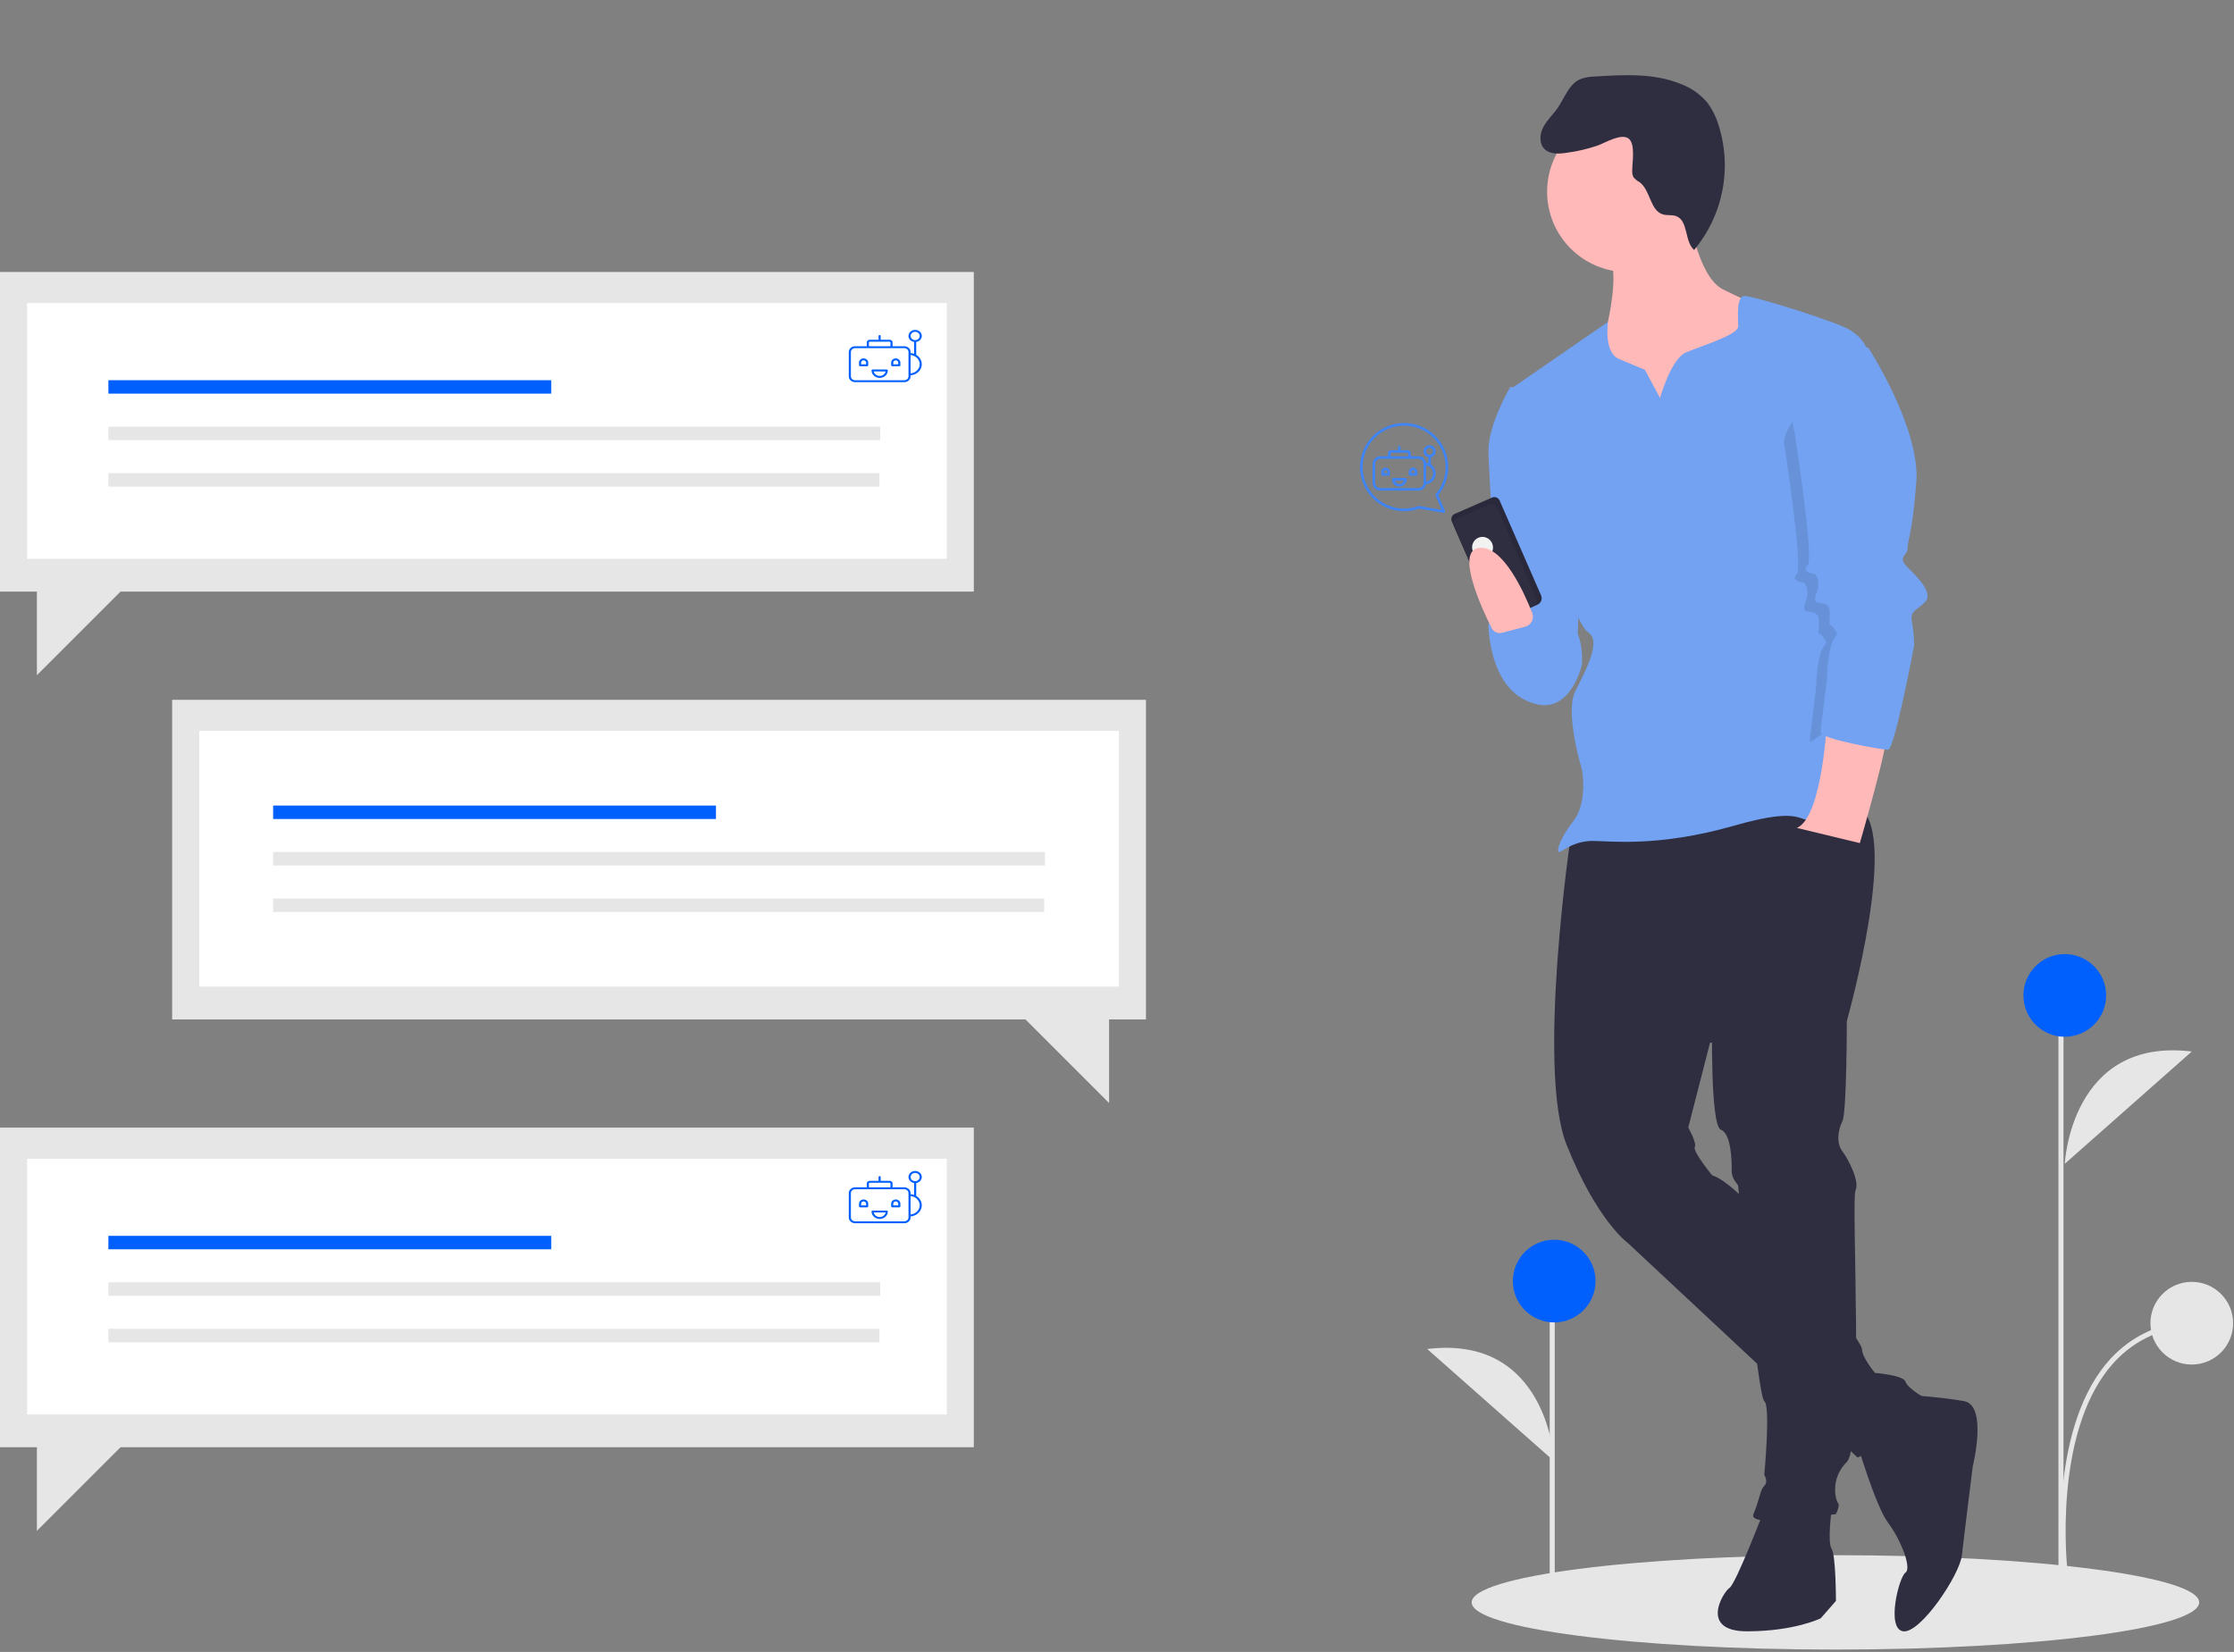 <svg width="887" height="656" viewBox="0 0 887 656" fill="none" xmlns="http://www.w3.org/2000/svg">
<rect x="0" y="0" width="887" height="656" fill="#808080" stroke="none"/>
<g clip-path="url(#clip0)">
<path d="M728.747 655.061C808.508 655.061 873.168 646.67 873.168 636.32C873.168 625.969 808.508 617.578 728.747 617.578C648.985 617.578 584.326 625.969 584.326 636.32C584.326 646.67 648.985 655.061 728.747 655.061Z" fill="#E6E6E6"/>
<path d="M736.713 571.065C736.713 571.065 744.473 597.795 749.647 604.693C754.82 611.591 759.132 622.8 756.545 624.525C753.958 626.249 748.784 646.943 755.682 647.806C762.581 648.668 778.101 625.387 778.964 617.627C779.826 609.866 783.275 582.274 783.275 582.274C783.275 582.274 789.311 558.131 779.826 556.406C770.341 554.682 755.683 553.819 755.683 553.819L736.713 571.065Z" fill="#2F2E41"/>
<path d="M700.498 599.519C700.498 599.519 689.289 628.836 686.702 630.56C684.115 632.285 674.63 647.806 693.6 647.806C712.57 647.806 722.917 642.632 722.917 642.632L728.952 635.734C728.952 635.734 728.952 617.627 727.228 615.04C725.503 612.453 727.228 599.519 727.228 599.519H700.498Z" fill="#2F2E41"/>
<path d="M623.757 331.357C623.757 331.357 609.961 424.481 622.032 454.66C634.104 484.839 646.176 493.461 646.176 493.461L737.575 578.825C737.575 578.825 766.03 564.167 763.443 554.682C763.443 554.682 757.407 551.233 756.545 548.646C755.682 546.059 744.473 545.197 744.473 545.197C744.473 545.197 739.3 539.161 739.3 535.712C739.3 532.263 694.462 471.043 679.804 466.731C679.804 466.731 672.043 457.246 672.906 455.522C673.768 453.797 670.319 447.762 670.319 447.762L678.941 414.133L733.264 405.511C733.264 405.511 755.682 326.183 736.713 320.147C717.743 314.111 623.757 331.357 623.757 331.357Z" fill="#2F2E41"/>
<path d="M731.539 391.715L733.264 405.511C733.264 405.511 733.264 441.726 731.539 445.175C729.815 448.624 728.952 453.797 731.539 457.246C734.126 460.695 738.437 469.318 736.713 472.767C734.988 476.216 740.162 573.651 733.264 580.549C726.366 587.448 728.953 596.07 729.815 596.932C730.677 597.795 728.953 601.244 728.953 601.244C728.953 601.244 693.6 607.279 696.187 601.244C698.774 595.208 698.773 591.759 700.498 590.034C702.223 588.31 700.498 585.723 700.498 585.723C700.498 585.723 703.085 558.131 700.498 556.406C697.911 554.682 690.151 471.905 690.151 471.043C690.151 470.18 687.564 468.456 687.564 465.007C687.564 461.558 687.564 450.348 683.253 448.624C678.941 446.899 679.804 404.649 679.804 404.649L731.539 391.715Z" fill="#2F2E41"/>
<path d="M670.319 83.888C670.319 83.888 673.768 109.756 684.115 114.93C694.462 120.103 701.36 122.69 701.36 122.69L692.738 152.869L689.289 178.737H649.625L628.068 161.492L634.966 133.037L638.415 127.864C638.415 127.864 642.727 108.894 639.277 102.858C635.828 96.822 670.319 83.888 670.319 83.888Z" fill="#FFB9B9"/>
<path d="M653.074 146.833L659.109 158.043C659.109 158.043 663.421 142.522 669.457 139.935C675.492 137.348 690.151 133.037 690.151 129.588C690.151 126.139 689.289 117.516 692.738 117.516C696.187 117.516 729.815 127.864 734.988 131.313C740.162 134.762 741.024 138.211 741.024 138.211L731.539 237.37C731.539 237.37 745.335 283.932 741.024 302.04C736.713 320.147 733.264 322.734 722.917 325.321C712.57 327.908 718.605 319.285 688.426 327.908C658.247 336.53 639.278 333.943 632.379 333.943C625.481 333.943 621.17 337.392 619.446 338.255C617.721 339.117 618.583 333.943 624.619 326.183C630.655 318.423 628.068 305.489 628.068 305.489C628.068 305.489 621.17 283.07 625.481 274.448C629.793 265.825 635.828 254.616 630.655 251.167C625.481 247.718 618.583 221.85 618.583 221.85L599.614 154.593L638.415 127.864C638.415 127.864 636.691 139.935 642.727 142.522C648.762 145.109 653.074 146.833 653.074 146.833Z" fill="#72A2F1"/>
<path d="M604.787 153.731H599.614C599.614 153.731 590.991 168.39 590.991 178.737C590.991 189.084 595.302 247.717 595.302 247.717L620.308 273.585L626.344 253.753L628.068 209.778L604.787 153.731Z" fill="#72A2F1"/>
<path d="M618.583 245.131C618.583 245.131 590.129 237.37 590.991 249.442C591.853 261.514 596.165 276.172 609.961 279.621C623.757 283.07 628.068 264.1 628.068 264.1C628.068 264.1 629.793 246.855 618.583 245.131Z" fill="#72A2F1"/>
<path d="M725.503 284.795C725.503 284.795 723.779 324.459 713.432 328.77L738.437 334.806C738.437 334.806 750.509 293.417 748.784 291.693C747.06 289.968 725.503 284.795 725.503 284.795Z" fill="#FFB9B9"/>
<path d="M577.608 204.058L592.416 197.589C592.969 197.348 593.596 197.336 594.158 197.556C594.719 197.776 595.171 198.211 595.412 198.764L611.875 236.448C612.17 237.124 612.185 237.889 611.916 238.575C611.647 239.262 611.116 239.813 610.441 240.108L596.556 246.174C595.881 246.469 595.115 246.483 594.429 246.214C593.743 245.945 593.191 245.415 592.896 244.739L576.434 207.055C576.314 206.781 576.25 206.486 576.244 206.187C576.238 205.888 576.291 205.591 576.4 205.313C576.509 205.035 576.672 204.781 576.879 204.566C577.087 204.35 577.334 204.178 577.608 204.058V204.058Z" fill="#2F2E41"/>
<path opacity="0.1" d="M577.608 204.058L592.416 197.589C592.969 197.348 593.596 197.336 594.158 197.556C594.719 197.776 595.171 198.211 595.412 198.764L611.875 236.448C612.17 237.124 612.185 237.889 611.916 238.575C611.647 239.262 611.116 239.813 610.441 240.108L596.556 246.174C595.881 246.469 595.115 246.483 594.429 246.214C593.743 245.945 593.191 245.415 592.896 244.739L576.434 207.055C576.314 206.781 576.25 206.486 576.244 206.187C576.238 205.888 576.291 205.591 576.4 205.313C576.509 205.035 576.672 204.781 576.879 204.566C577.087 204.35 577.334 204.178 577.608 204.058V204.058Z" fill="black"/>
<path d="M578.448 205.982L591.359 200.342C591.912 200.1 592.538 200.088 593.1 200.309C593.662 200.529 594.113 200.963 594.355 201.516L609.977 237.278C610.272 237.953 610.287 238.718 610.018 239.404C609.749 240.091 609.218 240.642 608.543 240.937L596.556 246.174C595.881 246.469 595.115 246.483 594.429 246.214C593.743 245.945 593.191 245.415 592.896 244.739L577.274 208.978C577.032 208.425 577.02 207.799 577.241 207.237C577.461 206.675 577.895 206.223 578.448 205.982V205.982Z" fill="#2F2E41"/>
<path d="M590.321 221.236C592.418 220.32 593.365 217.856 592.437 215.731C591.508 213.606 589.057 212.626 586.96 213.542C584.864 214.458 583.917 216.923 584.845 219.047C585.773 221.172 588.225 222.152 590.321 221.236Z" fill="#F2F2F2"/>
<path opacity="0.1" d="M731.97 149.851L737.575 141.66C737.575 141.66 758.269 173.563 756.545 195.12C754.82 216.676 753.096 217.538 753.096 220.987C753.096 224.436 748.784 224.436 753.096 228.748C757.407 233.059 763.443 239.095 759.994 242.544C756.545 245.993 753.958 245.993 754.82 250.304C755.372 253.436 755.66 256.609 755.682 259.789C755.682 259.789 748.353 274.016 745.766 274.016C743.18 274.016 718.605 296.866 718.605 294.279C718.605 291.693 721.192 273.585 721.192 270.998C721.192 268.412 722.054 259.789 723.779 257.202C725.503 254.616 725.503 255.478 723.779 252.891C722.054 250.304 722.054 252.891 722.054 250.304C722.054 247.717 722.917 244.268 720.33 243.406C717.743 242.544 715.156 243.406 716.881 239.095C718.605 234.784 716.881 231.335 716.019 231.335C715.156 231.335 710.845 230.472 713.432 227.886C716.019 225.299 708.258 175.288 708.258 175.288C708.258 175.288 709.552 162.785 731.97 149.851Z" fill="black"/>
<path d="M727.228 131.313L741.886 138.211C741.886 138.211 762.581 170.114 760.856 191.671C759.132 213.227 757.407 214.089 757.407 217.538C757.407 220.987 753.096 220.987 757.407 225.299C761.718 229.61 767.754 235.646 764.305 239.095C760.856 242.544 758.269 242.544 759.132 246.855C759.683 249.987 759.971 253.16 759.994 256.34C759.994 256.34 752.234 297.729 749.647 297.729C747.06 297.729 722.917 293.417 722.917 290.83C722.917 288.244 725.503 270.136 725.503 267.549C725.503 264.963 726.366 256.34 728.09 253.753C729.815 251.167 729.815 252.029 728.09 249.442C726.366 246.855 726.366 249.442 726.366 246.855C726.366 244.268 727.228 240.819 724.641 239.957C722.054 239.095 719.468 239.957 721.192 235.646C722.917 231.335 721.192 227.886 720.33 227.886C719.468 227.886 715.156 227.023 717.743 224.437C720.33 221.85 712.57 171.839 712.57 171.839C712.57 171.839 704.809 144.246 727.228 131.313Z" fill="#72A2F1"/>
<path d="M596.389 251.289C595.586 251.502 594.734 251.431 593.977 251.089C593.22 250.748 592.604 250.156 592.232 249.413C588.27 241.491 577.534 218.253 587.542 217.538C596.775 216.879 604.999 234.883 608.356 243.387C608.57 243.927 608.667 244.506 608.64 245.086C608.613 245.667 608.464 246.235 608.201 246.753C607.939 247.271 607.57 247.728 607.118 248.093C606.666 248.458 606.142 248.723 605.58 248.87L596.389 251.289Z" fill="#FFB9B9"/>
<path d="M646.176 108.032C663.795 108.032 678.079 93.748 678.079 76.128C678.079 58.508 663.795 44.224 646.176 44.224C628.556 44.224 614.272 58.508 614.272 76.128C614.272 93.748 628.556 108.032 646.176 108.032Z" fill="#FFB9B9"/>
<path d="M634.452 57.754C630.472 59.127 626.363 60.097 622.188 60.649C619.046 61.139 615.369 61.391 613.16 59.102C610.993 56.856 611.344 53.111 612.822 50.362C614.3 47.613 616.668 45.459 618.445 42.892C621.238 38.857 622.887 33.507 627.355 31.474C629.206 30.765 631.171 30.398 633.154 30.39C644.746 29.651 656.813 28.985 667.549 33.422C671.583 34.959 675.157 37.502 677.931 40.809C679.748 43.244 681.151 45.963 682.081 48.855C684.95 57.367 685.588 66.472 683.934 75.3C682.28 84.128 678.389 92.385 672.633 99.28C668.721 95.755 670.422 87.609 665.472 85.813C663.847 85.224 662.011 85.634 660.348 85.167C655.119 83.701 655.382 75.621 651.029 72.374C650.078 71.862 649.236 71.171 648.55 70.337C648.167 69.538 648.001 68.652 648.068 67.768C648.036 64.741 649.458 57.052 646.57 54.977C643.631 52.865 637.277 56.734 634.452 57.754Z" fill="#2F2E41"/>
<path d="M617.085 580.278C617.085 580.278 614.74 529.836 566.66 535.699Z" fill="#E6E6E6"/>
<path d="M819.811 462.149C819.811 462.149 822.157 411.706 870.236 417.569Z" fill="#E6E6E6"/>
<path d="M818.818 623.077C818.757 622.545 813.046 569.648 836.17 541.654C844.705 531.322 856.14 525.536 870.159 524.458L870.313 526.452C856.858 527.487 845.89 533.029 837.715 542.923C815.132 570.258 820.746 622.328 820.804 622.85L818.818 623.077Z" fill="#E6E6E6"/>
<path d="M68.348 277.893H455V404.824H440.354V438.021L407.157 404.824H68.348V277.893Z" fill="#E6E6E6"/>
<path d="M444.26 290.253H79.088V391.799H444.26V290.253Z" fill="white"/>
<path d="M284.274 319.9H108.453V325.236H284.274V319.9Z" fill="#0060FE"/>
<path d="M414.894 338.358H108.453V343.694H414.894V338.358Z" fill="#E6E6E6"/>
<path d="M414.594 356.816H108.453V362.152H414.594V356.816Z" fill="#E6E6E6"/>
<path d="M386.652 447.785H0V574.717H14.646V607.914L47.843 574.717H386.652V447.785Z" fill="#E6E6E6"/>
<path d="M375.912 460.146H10.74V561.691H375.912V460.146Z" fill="white"/>
<path d="M218.856 490.769H43.035V496.105H218.856V490.769Z" fill="#0060FE"/>
<path d="M349.476 509.227H43.035V514.563H349.476V509.227Z" fill="#E6E6E6"/>
<path d="M349.176 527.685H43.035V533.021H349.176V527.685Z" fill="#E6E6E6"/>
<path d="M386.652 108H0V234.931H14.646V268.129L47.843 234.931H386.652V108Z" fill="#E6E6E6"/>
<path d="M375.912 120.361H10.74V221.906H375.912V120.361Z" fill="white"/>
<path d="M218.856 150.984H43.035V156.32H218.856V150.984Z" fill="#0060FE"/>
<path d="M349.476 169.442H43.035V174.778H349.476V169.442Z" fill="#E6E6E6"/>
<path d="M349.176 187.9H43.035V193.236H349.176V187.9Z" fill="#E6E6E6"/>
<path d="M617.304 521.574H615.304V631.574H617.304V521.574Z" fill="#E6E6E6"/>
<path d="M819.304 410.574H817.304V631.574H819.304V410.574Z" fill="#E6E6E6"/>
<path d="M617.085 525.145C626.152 525.145 633.502 517.795 633.502 508.728C633.502 499.661 626.152 492.31 617.085 492.31C608.018 492.31 600.668 499.661 600.668 508.728C600.668 517.795 608.018 525.145 617.085 525.145Z" fill="#0060FE"/>
<path d="M819.811 411.706C828.878 411.706 836.229 404.356 836.229 395.289C836.229 386.222 828.878 378.872 819.811 378.872C810.744 378.872 803.394 386.222 803.394 395.289C803.394 404.356 810.744 411.706 819.811 411.706Z" fill="#0060FE"/>
<path d="M870.236 541.872C879.303 541.872 886.653 534.521 886.653 525.454C886.653 516.387 879.303 509.037 870.236 509.037C861.169 509.037 853.819 516.387 853.819 525.454C853.819 534.521 861.169 541.872 870.236 541.872Z" fill="#E6E6E6"/>
<path d="M366 133.412C366 132.13 364.9 131.072 363.496 131.004C362.092 130.935 360.875 131.88 360.725 133.155C360.575 134.43 361.544 135.589 362.932 135.794V140.506C362.492 140.345 362.027 140.245 361.554 140.207V139.798C361.553 138.522 360.419 137.488 359.02 137.487H354.392V135.951C354.391 135.384 353.888 134.924 353.266 134.924H349.67V133.426C349.67 133.213 349.481 133.041 349.247 133.041C349.014 133.041 348.825 133.213 348.825 133.426V134.924H345.288C344.667 134.924 344.163 135.384 344.162 135.951V137.487H339.534C338.135 137.488 337.002 138.522 337 139.798V149.46C337.002 150.736 338.135 151.77 339.534 151.771H359.02C360.419 151.77 361.553 150.736 361.554 149.46V149.051C363.625 148.887 365.354 147.542 365.856 145.702C366.358 143.862 365.522 141.935 363.777 140.905V135.794C365.057 135.603 365.998 134.595 366 133.412V133.412ZM345.007 135.951C345.007 135.809 345.133 135.694 345.288 135.694H353.266C353.421 135.694 353.547 135.809 353.547 135.951V137.487H345.007V135.951ZM360.71 149.46C360.709 150.311 359.953 151 359.02 151.001H339.534C338.601 151 337.846 150.311 337.845 149.46V139.798C337.846 138.947 338.601 138.258 339.534 138.257H359.02C359.953 138.258 360.709 138.947 360.71 139.798V149.46ZM365.155 144.629C365.153 146.506 363.6 148.079 361.554 148.278V140.98C363.6 141.179 365.153 142.753 365.155 144.629V144.629ZM361.554 133.412C361.554 132.506 362.36 131.771 363.355 131.771C364.349 131.771 365.155 132.506 365.155 133.412C365.155 134.319 364.349 135.054 363.355 135.054C362.361 135.053 361.555 134.319 361.554 133.412Z" fill="#0060FE"/>
<path d="M342.895 142.318C341.885 142.319 341.066 143.066 341.065 143.987V145.057C341.065 145.27 341.255 145.442 341.488 145.442H344.303C344.536 145.442 344.726 145.27 344.726 145.057V143.987C344.724 143.066 343.906 142.319 342.895 142.318ZM343.881 144.672H341.91V143.987C341.91 143.491 342.351 143.088 342.895 143.088C343.44 143.088 343.881 143.491 343.881 143.987V144.672Z" fill="#0060FE"/>
<path d="M355.659 142.318C354.648 142.319 353.83 143.066 353.829 143.987V145.057C353.829 145.27 354.018 145.442 354.251 145.442H357.066C357.3 145.442 357.489 145.27 357.489 145.057V143.987C357.487 143.066 356.669 142.319 355.659 142.318ZM356.644 144.672H354.673V143.987C354.673 143.491 355.114 143.088 355.659 143.088C356.203 143.088 356.644 143.491 356.644 143.987V144.672Z" fill="#0060FE"/>
<path d="M352.093 146.721H346.462C346.228 146.721 346.039 146.894 346.039 147.106C346.039 148.737 347.489 150.059 349.277 150.059C351.065 150.059 352.515 148.737 352.515 147.106C352.515 146.894 352.326 146.721 352.093 146.721ZM349.277 149.289C348.119 149.288 347.127 148.531 346.921 147.492H351.633C351.427 148.531 350.436 149.288 349.277 149.289Z" fill="#0060FE"/>
<path d="M366 467.412C366 466.13 364.9 465.072 363.496 465.004C362.092 464.935 360.875 465.88 360.725 467.155C360.575 468.43 361.544 469.589 362.932 469.794V474.506C362.492 474.345 362.027 474.245 361.554 474.207V473.798C361.553 472.522 360.419 471.488 359.02 471.487H354.392V469.951C354.391 469.384 353.888 468.924 353.266 468.924H349.67V467.426C349.67 467.213 349.481 467.041 349.247 467.041C349.014 467.041 348.825 467.213 348.825 467.426V468.924H345.288C344.667 468.924 344.163 469.384 344.162 469.951V471.487H339.534C338.135 471.488 337.002 472.522 337 473.798V483.46C337.002 484.736 338.135 485.77 339.534 485.771H359.02C360.419 485.77 361.553 484.736 361.554 483.46V483.051C363.625 482.887 365.354 481.542 365.856 479.702C366.358 477.862 365.522 475.935 363.777 474.905V469.794C365.057 469.603 365.998 468.595 366 467.412V467.412ZM345.007 469.951C345.007 469.809 345.133 469.694 345.288 469.694H353.266C353.421 469.694 353.547 469.809 353.547 469.951V471.487H345.007V469.951ZM360.71 483.46C360.709 484.311 359.953 485 359.02 485.001H339.534C338.601 485 337.846 484.311 337.845 483.46V473.798C337.846 472.947 338.601 472.258 339.534 472.257H359.02C359.953 472.258 360.709 472.947 360.71 473.798V483.46ZM365.155 478.629C365.153 480.506 363.6 482.079 361.554 482.278V474.98C363.6 475.179 365.153 476.753 365.155 478.629V478.629ZM361.554 467.412C361.554 466.506 362.36 465.771 363.355 465.771C364.349 465.771 365.155 466.506 365.155 467.412C365.155 468.319 364.349 469.054 363.355 469.054C362.361 469.053 361.555 468.319 361.554 467.412Z" fill="#0060FE"/>
<path d="M342.895 476.318C341.885 476.319 341.066 477.066 341.065 477.987V479.057C341.065 479.27 341.255 479.442 341.488 479.442H344.303C344.536 479.442 344.726 479.27 344.726 479.057V477.987C344.724 477.066 343.906 476.319 342.895 476.318ZM343.881 478.672H341.91V477.987C341.91 477.491 342.351 477.088 342.895 477.088C343.44 477.088 343.881 477.491 343.881 477.987V478.672Z" fill="#0060FE"/>
<path d="M355.659 476.318C354.648 476.319 353.83 477.066 353.829 477.987V479.057C353.829 479.27 354.018 479.442 354.251 479.442H357.066C357.3 479.442 357.489 479.27 357.489 479.057V477.987C357.487 477.066 356.669 476.319 355.659 476.318ZM356.644 478.672H354.673V477.987C354.673 477.491 355.114 477.088 355.659 477.088C356.203 477.088 356.644 477.491 356.644 477.987V478.672Z" fill="#0060FE"/>
<path d="M352.093 480.721H346.462C346.228 480.721 346.039 480.894 346.039 481.107C346.039 482.737 347.489 484.059 349.277 484.059C351.065 484.059 352.515 482.737 352.515 481.107C352.515 480.894 352.326 480.721 352.093 480.721ZM349.277 483.289C348.119 483.288 347.127 482.531 346.921 481.492H351.633C351.427 482.531 350.436 483.288 349.277 483.289Z" fill="#0060FE"/>
<path d="M575 185.5C575 175.85 567.15 168 557.5 168C547.85 168 540 175.851 540 185.5C540 195.149 547.85 203 557.5 203C559.527 202.999 561.538 202.645 563.444 201.952L573.175 203.655C573.359 203.687 573.546 203.616 573.662 203.469C573.778 203.323 573.805 203.125 573.732 202.953L571.025 196.588C573.604 193.47 575.011 189.547 575 185.5V185.5ZM570.046 196.17C569.92 196.317 569.889 196.522 569.965 196.7L572.427 202.489L563.485 200.925C563.456 200.92 563.426 200.917 563.397 200.917C563.337 200.917 563.277 200.928 563.22 200.949C561.39 201.63 559.453 201.98 557.5 201.981C548.413 201.981 541.019 194.587 541.019 185.5C541.019 176.413 548.413 169.019 557.5 169.019C566.587 169.019 573.981 176.413 573.981 185.5C573.991 189.413 572.594 193.2 570.046 196.17V196.17Z" fill="#3E84F7"/>
<path d="M570.017 179.232C570.017 177.97 569.041 176.922 567.782 176.832C566.523 176.742 565.409 177.641 565.23 178.89C565.051 180.14 565.868 181.315 567.101 181.583V183.936C566.803 183.834 566.496 183.765 566.183 183.731C565.934 182.259 564.66 181.18 563.167 181.178H560.117V179.891C560.116 179.278 559.619 178.781 559.006 178.78H556.089V177.529C556.089 177.247 555.86 177.019 555.579 177.019C555.298 177.019 555.069 177.247 555.069 177.529V178.78H552.202C551.589 178.781 551.093 179.278 551.092 179.891V181.177H548.042C546.353 181.179 544.985 182.548 544.983 184.236V191.778C544.985 193.466 546.353 194.834 548.042 194.836H563.167C564.66 194.834 565.934 193.755 566.183 192.282C567.977 192.087 569.458 190.792 569.891 189.04C570.324 187.288 569.617 185.452 568.121 184.443V181.583C569.226 181.342 570.015 180.363 570.017 179.232V179.232ZM552.112 179.891C552.112 179.867 552.121 179.843 552.138 179.826C552.155 179.809 552.178 179.8 552.202 179.8H559.006C559.056 179.8 559.097 179.84 559.097 179.891V181.177H552.112V179.891ZM563.167 193.817H548.042C546.916 193.816 546.004 192.903 546.003 191.778V184.236C546.004 183.111 546.916 182.198 548.042 182.197H563.167C564.292 182.198 565.204 183.111 565.206 184.236V191.778C565.204 192.903 564.292 193.815 563.167 193.817ZM568.997 188.007C568.995 189.622 567.82 190.997 566.225 191.249V184.765C567.82 185.018 568.995 186.392 568.997 188.007ZM566.225 179.232C566.225 178.466 566.846 177.846 567.611 177.846C568.377 177.846 568.997 178.467 568.997 179.232C568.997 179.998 568.377 180.618 567.611 180.618C566.846 180.617 566.226 179.997 566.225 179.232Z" fill="#3E84F7"/>
<path d="M550.172 185.696H550.15C549.212 185.697 548.452 186.457 548.451 187.395V188.407C548.451 188.689 548.679 188.917 548.96 188.917H551.362C551.643 188.917 551.871 188.689 551.871 188.407V187.395C551.87 186.457 551.11 185.697 550.172 185.696ZM550.852 187.898H549.47V187.395C549.47 187.02 549.774 186.716 550.15 186.715H550.172C550.548 186.716 550.852 187.02 550.852 187.395V187.898Z" fill="#3E84F7"/>
<path d="M561.059 185.696H561.036C560.098 185.697 559.338 186.457 559.337 187.395V188.407C559.337 188.689 559.565 188.917 559.846 188.917H562.248C562.529 188.917 562.758 188.689 562.758 188.407V187.395C562.757 186.457 561.996 185.697 561.059 185.696ZM561.738 187.898H560.356V187.395C560.357 187.02 560.661 186.716 561.036 186.715H561.059C561.434 186.716 561.738 187.02 561.738 187.395V187.898Z" fill="#3E84F7"/>
<path d="M558.005 189.814H553.203C552.921 189.814 552.693 190.043 552.693 190.324V190.347C552.695 191.941 553.987 193.234 555.582 193.235H555.627C557.221 193.234 558.513 191.941 558.515 190.347V190.324C558.515 190.043 558.287 189.814 558.005 189.814ZM555.627 192.216H555.582C554.737 192.215 553.998 191.649 553.777 190.834H557.432C557.21 191.649 556.471 192.215 555.627 192.216Z" fill="#3E84F7"/>
</g>
<defs>
<clipPath id="clip0">
<rect width="886.653" height="655.061" fill="white"/>
</clipPath>
</defs>
</svg>
